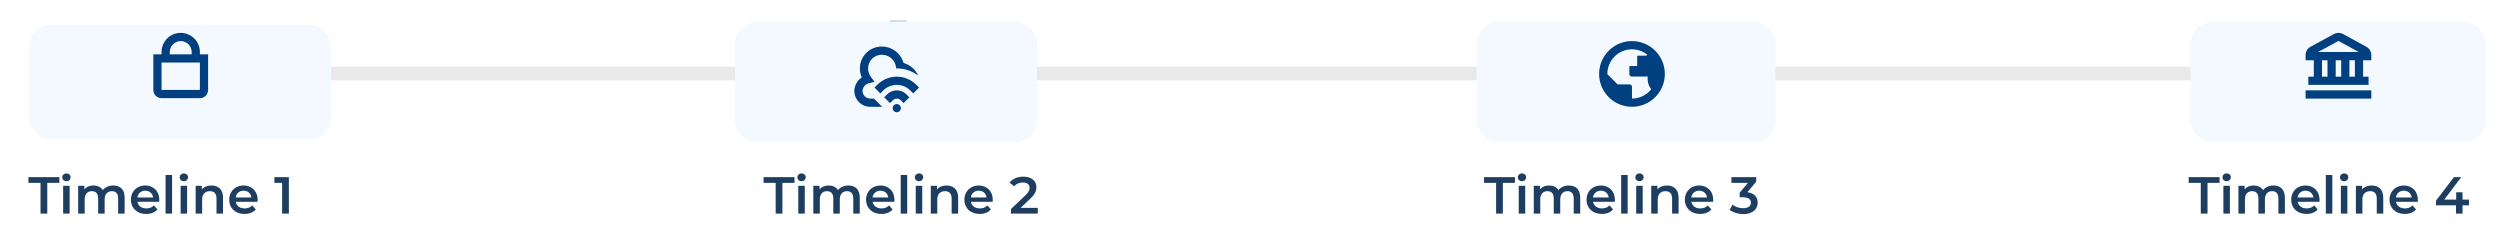 <svg width="913" height="83" viewBox="0 0 913 83" fill="none" xmlns="http://www.w3.org/2000/svg">
<g filter="url(#filter0_d)">
<rect x="54.562" y="20.343" width="6.062" height="22" fill="#C9DCEE"/>
<rect x="324.946" y="3.343" width="6.062" height="22" fill="#C9DCEE"/>
<path d="M569.867 20.343L575.93 20.343V42.343H569.867L569.867 20.343Z" fill="#C9DCEE"/>
<path opacity="0.93" d="M14.797 62.79H10.389V60.7H21.675V62.79H17.267V74H14.797V62.79ZM23.059 63.854H25.434V74H23.059V63.854ZM24.256 62.182C23.826 62.182 23.465 62.049 23.173 61.783C22.882 61.504 22.736 61.162 22.736 60.757C22.736 60.352 22.882 60.016 23.173 59.75C23.465 59.471 23.826 59.332 24.256 59.332C24.687 59.332 25.048 59.465 25.339 59.731C25.631 59.984 25.776 60.307 25.776 60.7C25.776 61.118 25.631 61.473 25.339 61.764C25.061 62.043 24.7 62.182 24.256 62.182ZM41.357 63.74C42.637 63.74 43.65 64.114 44.397 64.861C45.145 65.596 45.518 66.704 45.518 68.186V74H43.143V68.49C43.143 67.603 42.947 66.938 42.554 66.495C42.162 66.039 41.598 65.811 40.863 65.811C40.065 65.811 39.426 66.077 38.944 66.609C38.463 67.128 38.222 67.876 38.222 68.851V74H35.847V68.49C35.847 67.603 35.651 66.938 35.258 66.495C34.866 66.039 34.302 65.811 33.567 65.811C32.757 65.811 32.111 66.071 31.629 66.59C31.161 67.109 30.926 67.863 30.926 68.851V74H28.551V63.854H30.812V65.146C31.192 64.69 31.667 64.342 32.237 64.101C32.807 63.86 33.441 63.74 34.137 63.74C34.897 63.74 35.569 63.886 36.151 64.177C36.747 64.456 37.215 64.874 37.557 65.431C37.975 64.899 38.514 64.487 39.172 64.196C39.831 63.892 40.559 63.74 41.357 63.74ZM58.184 68.984C58.184 69.149 58.172 69.383 58.146 69.687H50.185C50.325 70.434 50.685 71.03 51.268 71.473C51.864 71.904 52.598 72.119 53.472 72.119C54.587 72.119 55.505 71.752 56.227 71.017L57.5 72.48C57.044 73.025 56.468 73.436 55.771 73.715C55.075 73.994 54.289 74.133 53.415 74.133C52.3 74.133 51.319 73.911 50.47 73.468C49.621 73.025 48.963 72.41 48.494 71.625C48.038 70.827 47.81 69.928 47.81 68.927C47.81 67.939 48.032 67.052 48.475 66.267C48.931 65.469 49.558 64.848 50.356 64.405C51.154 63.962 52.053 63.74 53.054 63.74C54.042 63.74 54.922 63.962 55.695 64.405C56.48 64.836 57.089 65.45 57.519 66.248C57.962 67.033 58.184 67.945 58.184 68.984ZM53.054 65.64C52.294 65.64 51.648 65.868 51.116 66.324C50.597 66.767 50.28 67.363 50.166 68.11H55.923C55.822 67.375 55.511 66.78 54.992 66.324C54.473 65.868 53.827 65.64 53.054 65.64ZM60.465 59.902H62.84V74H60.465V59.902ZM65.958 63.854H68.333V74H65.958V63.854ZM67.155 62.182C66.724 62.182 66.363 62.049 66.072 61.783C65.78 61.504 65.635 61.162 65.635 60.757C65.635 60.352 65.78 60.016 66.072 59.75C66.363 59.471 66.724 59.332 67.155 59.332C67.585 59.332 67.946 59.465 68.238 59.731C68.529 59.984 68.675 60.307 68.675 60.7C68.675 61.118 68.529 61.473 68.238 61.764C67.959 62.043 67.598 62.182 67.155 62.182ZM77.207 63.74C78.486 63.74 79.512 64.114 80.285 64.861C81.058 65.608 81.444 66.717 81.444 68.186V74H79.069V68.49C79.069 67.603 78.86 66.938 78.442 66.495C78.024 66.039 77.428 65.811 76.656 65.811C75.782 65.811 75.091 66.077 74.585 66.609C74.078 67.128 73.825 67.882 73.825 68.87V74H71.45V63.854H73.711V65.165C74.103 64.696 74.597 64.342 75.193 64.101C75.788 63.86 76.46 63.74 77.207 63.74ZM94.088 68.984C94.088 69.149 94.075 69.383 94.049 69.687H86.088C86.228 70.434 86.589 71.03 87.171 71.473C87.767 71.904 88.501 72.119 89.376 72.119C90.49 72.119 91.409 71.752 92.13 71.017L93.403 72.48C92.948 73.025 92.371 73.436 91.674 73.715C90.978 73.994 90.192 74.133 89.319 74.133C88.204 74.133 87.222 73.911 86.374 73.468C85.525 73.025 84.866 72.41 84.397 71.625C83.942 70.827 83.713 69.928 83.713 68.927C83.713 67.939 83.935 67.052 84.379 66.267C84.835 65.469 85.462 64.848 86.26 64.405C87.058 63.962 87.957 63.74 88.957 63.74C89.945 63.74 90.826 63.962 91.599 64.405C92.384 64.836 92.992 65.45 93.422 66.248C93.866 67.033 94.088 67.945 94.088 68.984ZM88.957 65.64C88.198 65.64 87.552 65.868 87.019 66.324C86.5 66.767 86.183 67.363 86.07 68.11H91.826C91.725 67.375 91.415 66.78 90.895 66.324C90.376 65.868 89.73 65.64 88.957 65.64ZM105.496 60.7V74H103.026V62.771H100.214V60.7H105.496Z" fill="#0E3156"/>
<path opacity="0.93" d="M283.268 74H285.738V62.79H290.146V60.7H278.86V62.79H283.268V74ZM292.727 62.182C293.62 62.182 294.247 61.536 294.247 60.7C294.247 59.921 293.601 59.332 292.727 59.332C291.853 59.332 291.207 59.959 291.207 60.757C291.207 61.555 291.853 62.182 292.727 62.182ZM291.53 74H293.905V63.854H291.53V74ZM309.828 63.74C308.213 63.74 306.845 64.386 306.028 65.431C305.325 64.291 304.09 63.74 302.608 63.74C301.221 63.74 300.043 64.234 299.283 65.146V63.854H297.022V74H299.397V68.851C299.397 66.837 300.461 65.811 302.038 65.811C303.482 65.811 304.318 66.685 304.318 68.49V74H306.693V68.851C306.693 66.837 307.776 65.811 309.334 65.811C310.778 65.811 311.614 66.685 311.614 68.49V74H313.989V68.186C313.989 65.127 312.279 63.74 309.828 63.74ZM326.655 68.984C326.655 65.811 324.489 63.74 321.525 63.74C318.504 63.74 316.281 65.906 316.281 68.927C316.281 71.948 318.485 74.133 321.886 74.133C323.634 74.133 325.059 73.563 325.971 72.48L324.698 71.017C323.976 71.758 323.083 72.119 321.943 72.119C320.176 72.119 318.941 71.169 318.656 69.687H326.617C326.636 69.459 326.655 69.174 326.655 68.984ZM321.525 65.64C323.083 65.64 324.204 66.647 324.394 68.11H318.637C318.865 66.628 319.986 65.64 321.525 65.64ZM328.936 74H331.311V59.902H328.936V74ZM335.626 62.182C336.519 62.182 337.146 61.536 337.146 60.7C337.146 59.921 336.5 59.332 335.626 59.332C334.752 59.332 334.106 59.959 334.106 60.757C334.106 61.555 334.752 62.182 335.626 62.182ZM334.429 74H336.804V63.854H334.429V74ZM345.678 63.74C344.196 63.74 342.961 64.234 342.182 65.165V63.854H339.921V74H342.296V68.87C342.296 66.837 343.436 65.811 345.127 65.811C346.647 65.811 347.54 66.685 347.54 68.49V74H349.915V68.186C349.915 65.127 348.11 63.74 345.678 63.74ZM362.558 68.984C362.558 65.811 360.392 63.74 357.428 63.74C354.407 63.74 352.184 65.906 352.184 68.927C352.184 71.948 354.388 74.133 357.789 74.133C359.537 74.133 360.962 73.563 361.874 72.48L360.601 71.017C359.879 71.758 358.986 72.119 357.846 72.119C356.079 72.119 354.844 71.169 354.559 69.687H362.52C362.539 69.459 362.558 69.174 362.558 68.984ZM357.428 65.64C358.986 65.64 360.107 66.647 360.297 68.11H354.54C354.768 66.628 355.889 65.64 357.428 65.64ZM372.732 71.91L376.285 68.528C378.128 66.799 378.489 65.621 378.489 64.329C378.489 61.973 376.627 60.51 373.739 60.51C371.554 60.51 369.711 61.327 368.685 62.714L370.414 64.044C371.155 63.094 372.238 62.657 373.53 62.657C375.164 62.657 376 63.36 376 64.576C376 65.317 375.772 66.096 374.48 67.331L369.198 72.347V74H379.002V71.91H372.732Z" fill="#0E3156"/>
<path opacity="0.93" d="M546.377 74H548.847V62.79H553.255V60.7H541.969V62.79H546.377V74ZM555.836 62.182C556.729 62.182 557.356 61.536 557.356 60.7C557.356 59.921 556.71 59.332 555.836 59.332C554.962 59.332 554.316 59.959 554.316 60.757C554.316 61.555 554.962 62.182 555.836 62.182ZM554.639 74H557.014V63.854H554.639V74ZM572.938 63.74C571.323 63.74 569.955 64.386 569.138 65.431C568.435 64.291 567.2 63.74 565.718 63.74C564.331 63.74 563.153 64.234 562.393 65.146V63.854H560.132V74H562.507V68.851C562.507 66.837 563.571 65.811 565.148 65.811C566.592 65.811 567.428 66.685 567.428 68.49V74H569.803V68.851C569.803 66.837 570.886 65.811 572.444 65.811C573.888 65.811 574.724 66.685 574.724 68.49V74H577.099V68.186C577.099 65.127 575.389 63.74 572.938 63.74ZM589.764 68.984C589.764 65.811 587.598 63.74 584.634 63.74C581.613 63.74 579.39 65.906 579.39 68.927C579.39 71.948 581.594 74.133 584.995 74.133C586.743 74.133 588.168 73.563 589.08 72.48L587.807 71.017C587.085 71.758 586.192 72.119 585.052 72.119C583.285 72.119 582.05 71.169 581.765 69.687H589.726C589.745 69.459 589.764 69.174 589.764 68.984ZM584.634 65.64C586.192 65.64 587.313 66.647 587.503 68.11H581.746C581.974 66.628 583.095 65.64 584.634 65.64ZM592.046 74H594.421V59.902H592.046V74ZM598.735 62.182C599.628 62.182 600.255 61.536 600.255 60.7C600.255 59.921 599.609 59.332 598.735 59.332C597.861 59.332 597.215 59.959 597.215 60.757C597.215 61.555 597.861 62.182 598.735 62.182ZM597.538 74H599.913V63.854H597.538V74ZM608.787 63.74C607.305 63.74 606.07 64.234 605.291 65.165V63.854H603.03V74H605.405V68.87C605.405 66.837 606.545 65.811 608.236 65.811C609.756 65.811 610.649 66.685 610.649 68.49V74H613.024V68.186C613.024 65.127 611.219 63.74 608.787 63.74ZM625.668 68.984C625.668 65.811 623.502 63.74 620.538 63.74C617.517 63.74 615.294 65.906 615.294 68.927C615.294 71.948 617.498 74.133 620.899 74.133C622.647 74.133 624.072 73.563 624.984 72.48L623.711 71.017C622.989 71.758 622.096 72.119 620.956 72.119C619.189 72.119 617.954 71.169 617.669 69.687H625.63C625.649 69.459 625.668 69.174 625.668 68.984ZM620.538 65.64C622.096 65.64 623.217 66.647 623.407 68.11H617.65C617.878 66.628 618.999 65.64 620.538 65.64ZM638.14 66.191L641.37 62.353V60.7H632.307V62.771H638.349L635.328 66.362V68.053H636.544C638.558 68.053 639.432 68.832 639.432 70.029C639.432 71.264 638.387 72.043 636.62 72.043C635.119 72.043 633.675 71.53 632.725 70.732L631.661 72.651C632.896 73.62 634.777 74.19 636.658 74.19C640.23 74.19 641.921 72.252 641.921 70.01C641.921 68.015 640.648 66.514 638.14 66.191Z" fill="#0E3156"/>
<path opacity="0.93" d="M803.719 74H806.189V62.79H810.597V60.7H799.311V62.79H803.719V74ZM813.178 62.182C814.071 62.182 814.698 61.536 814.698 60.7C814.698 59.921 814.052 59.332 813.178 59.332C812.304 59.332 811.658 59.959 811.658 60.757C811.658 61.555 812.304 62.182 813.178 62.182ZM811.981 74H814.356V63.854H811.981V74ZM830.28 63.74C828.665 63.74 827.297 64.386 826.48 65.431C825.777 64.291 824.542 63.74 823.06 63.74C821.673 63.74 820.495 64.234 819.735 65.146V63.854H817.474V74H819.849V68.851C819.849 66.837 820.913 65.811 822.49 65.811C823.934 65.811 824.77 66.685 824.77 68.49V74H827.145V68.851C827.145 66.837 828.228 65.811 829.786 65.811C831.23 65.811 832.066 66.685 832.066 68.49V74H834.441V68.186C834.441 65.127 832.731 63.74 830.28 63.74ZM847.106 68.984C847.106 65.811 844.94 63.74 841.976 63.74C838.955 63.74 836.732 65.906 836.732 68.927C836.732 71.948 838.936 74.133 842.337 74.133C844.085 74.133 845.51 73.563 846.422 72.48L845.149 71.017C844.427 71.758 843.534 72.119 842.394 72.119C840.627 72.119 839.392 71.169 839.107 69.687H847.068C847.087 69.459 847.106 69.174 847.106 68.984ZM841.976 65.64C843.534 65.64 844.655 66.647 844.845 68.11H839.088C839.316 66.628 840.437 65.64 841.976 65.64ZM849.388 74H851.763V59.902H849.388V74ZM856.077 62.182C856.97 62.182 857.597 61.536 857.597 60.7C857.597 59.921 856.951 59.332 856.077 59.332C855.203 59.332 854.557 59.959 854.557 60.757C854.557 61.555 855.203 62.182 856.077 62.182ZM854.88 74H857.255V63.854H854.88V74ZM866.129 63.74C864.647 63.74 863.412 64.234 862.633 65.165V63.854H860.372V74H862.747V68.87C862.747 66.837 863.887 65.811 865.578 65.811C867.098 65.811 867.991 66.685 867.991 68.49V74H870.366V68.186C870.366 65.127 868.561 63.74 866.129 63.74ZM883.01 68.984C883.01 65.811 880.844 63.74 877.88 63.74C874.859 63.74 872.636 65.906 872.636 68.927C872.636 71.948 874.84 74.133 878.241 74.133C879.989 74.133 881.414 73.563 882.326 72.48L881.053 71.017C880.331 71.758 879.438 72.119 878.298 72.119C876.531 72.119 875.296 71.169 875.011 69.687H882.972C882.991 69.459 883.01 69.174 883.01 68.984ZM877.88 65.64C879.438 65.64 880.559 66.647 880.749 68.11H874.992C875.22 66.628 876.341 65.64 877.88 65.64ZM901.676 68.889H899.32V66.21H897.002V68.889H892.651L898.826 60.7H896.185L889.63 69.269V70.979H896.926V74H899.32V70.979H901.676V68.889Z" fill="#0E3156"/>
<rect opacity="0.49" x="843.613" y="20.343" width="5" height="782.052" transform="rotate(90 843.613 20.343)" fill="#CECECE" fill-opacity="0.91"/>
<g filter="url(#filter1_d)">
<rect x="10.637" y="1" width="110.336" height="42" rx="8" fill="#F4F9FF"/>
</g>
<g filter="url(#filter2_d)">
<rect x="268.383" width="110.336" height="44" rx="8" fill="#F4F9FF"/>
</g>
<g filter="url(#filter3_d)">
<rect x="539.281" width="109.124" height="44" rx="8" fill="#F4F9FF"/>
</g>
<g filter="url(#filter4_d)">
<rect x="799.965" width="107.911" height="44" rx="8" fill="#F4F9FF"/>
</g>
<path d="M842 29H866V32H842V29ZM866 16.1V18H863V24H865V27H843V24H845V18H842V16.1C841.999 15.486 842.163 14.883 842.476 14.355C842.789 13.827 843.238 13.394 843.777 13.1L852.367 8.416C852.868 8.142 853.429 7.998 854 7.998C854.571 7.998 855.132 8.142 855.633 8.416L864.224 13.1C864.763 13.394 865.212 13.828 865.525 14.356C865.837 14.884 866.001 15.486 866 16.1ZM846.562 15H861.437L854.2 11.05C854.14 11.017 854.073 10.999 854.005 10.999C853.937 10.999 853.87 11.017 853.81 11.05L846.562 15ZM853 18V24H855V18H853ZM848 24H850V18H848V24ZM860 18H858V24H860V18Z" fill="#004080"/>
<path d="M72.999 15.849V15C72.999 13.143 72.262 11.363 70.949 10.05C69.636 8.738 67.856 8 65.999 8C64.143 8 62.362 8.738 61.05 10.05C59.737 11.363 58.999 13.143 58.999 15V15.849H55.999V28.849C55.999 29.645 56.316 30.408 56.878 30.97C57.441 31.533 58.204 31.849 58.999 31.849H72.999C73.795 31.849 74.558 31.533 75.121 30.97C75.683 30.408 75.999 29.645 75.999 28.849V15.849H72.999ZM61.999 15C61.999 13.939 62.421 12.922 63.171 12.172C63.921 11.421 64.939 11 65.999 11C67.06 11 68.078 11.421 68.828 12.172C69.578 12.922 69.999 13.939 69.999 15V15.849H61.999V15ZM58.999 28.849V18.849H72.999V28.849H58.999Z" fill="#004080"/>
<path d="M333.521 30.112L332.46 29.051C331.81 28.401 331.038 27.885 330.189 27.533C329.34 27.181 328.429 27 327.51 27C326.591 27 325.68 27.181 324.831 27.533C323.982 27.885 323.21 28.401 322.56 29.051L321.5 30.112L319.379 27.991L320.439 26.93C322.314 25.054 324.858 24.001 327.51 24.001C330.162 24.001 332.706 25.054 334.581 26.93L335.642 27.991L333.521 30.112ZM332.106 31.525L331.046 30.465C330.107 29.529 328.836 29.003 327.51 29.003C326.185 29.003 324.914 29.529 323.975 30.465L322.914 31.525L325.035 33.647L326.096 32.587C326.282 32.401 326.502 32.254 326.745 32.153C326.988 32.052 327.248 32.001 327.51 32.001C327.773 32.001 328.033 32.052 328.276 32.153C328.519 32.254 328.739 32.401 328.925 32.587L329.985 33.647L332.106 31.525ZM326.01 35.501C326.01 35.797 326.098 36.087 326.263 36.334C326.428 36.581 326.662 36.773 326.936 36.886C327.21 37 327.512 37.03 327.803 36.972C328.094 36.914 328.361 36.771 328.571 36.561C328.78 36.352 328.923 36.084 328.981 35.793C329.039 35.502 329.009 35.201 328.896 34.927C328.782 34.653 328.59 34.418 328.343 34.254C328.097 34.089 327.807 34.001 327.51 34.001C327.112 34.001 326.731 34.159 326.449 34.44C326.168 34.721 326.01 35.103 326.01 35.501ZM321.5 34.329L319.172 32.001H317.8C317.061 32.004 316.351 31.713 315.826 31.193C315.301 30.672 315.004 29.965 315 29.226C315.026 28.585 315.255 27.97 315.654 27.468C316.053 26.966 316.6 26.604 317.218 26.434L319.381 25.878L318.048 24.086C317.387 23.204 317.029 22.132 317.029 21.031C317.016 20.364 317.138 19.701 317.388 19.083C317.639 18.465 318.011 17.904 318.485 17.433C318.958 16.963 319.521 16.594 320.141 16.348C320.761 16.101 321.424 15.983 322.091 16.001C323.341 16.001 324.549 16.453 325.491 17.273C326.434 18.094 327.048 19.228 327.221 20.466L327.291 20.995C327.365 20.995 327.436 20.98 327.51 20.98C330.326 20.976 333.065 21.894 335.31 23.594C334.817 22.48 334.083 21.491 333.16 20.696C332.238 19.902 331.15 19.323 329.976 19.001C329.496 17.277 328.466 15.758 327.042 14.675C325.619 13.592 323.88 13.004 322.091 13.001C321.031 12.987 319.979 13.185 318.997 13.584C318.015 13.982 317.122 14.572 316.371 15.32C315.62 16.068 315.026 16.959 314.624 17.939C314.222 18.92 314.02 19.971 314.029 21.031C314.028 22.157 314.263 23.271 314.72 24.301C313.896 24.834 313.216 25.562 312.741 26.422C312.267 27.281 312.012 28.244 312 29.226C312.005 30.76 312.618 32.23 313.705 33.313C314.793 34.396 316.265 35.003 317.8 35.001H322.176L321.5 34.329Z" fill="#004080"/>
<path d="M596 11C593.626 11 591.306 11.704 589.333 13.022C587.359 14.341 585.821 16.215 584.913 18.408C584.005 20.601 583.767 23.013 584.23 25.341C584.693 27.669 585.836 29.807 587.514 31.485C589.192 33.163 591.331 34.306 593.658 34.769C595.986 35.232 598.399 34.995 600.592 34.087C602.784 33.178 604.659 31.64 605.977 29.667C607.296 27.694 608 25.373 608 23C607.996 19.819 606.731 16.768 604.481 14.518C602.231 12.269 599.181 11.003 596 11ZM596 32V27.693C596 27.461 595.907 27.238 595.743 27.074C595.579 26.91 595.357 26.818 595.125 26.818H590.75L587 23.072C587 23.048 587 23.024 587 23C586.998 21.306 587.474 19.647 588.374 18.212C589.274 16.777 590.562 15.626 592.087 14.891C593.613 14.156 595.316 13.867 596.999 14.058C598.681 14.248 600.276 14.91 601.6 15.967L601.249 16.318H597.909V20.136H595.045V23.08C595.045 23.312 595.137 23.535 595.301 23.699C595.465 23.863 595.687 23.955 595.92 23.955H601.727V24.9C601.729 26.249 602.187 27.557 603.027 28.612C602.185 29.669 601.117 30.522 599.9 31.109C598.683 31.695 597.35 32 596 32Z" fill="#004080"/>
</g>
<defs>
<filter id="filter0_d" x="6.389" y="0" width="905.487" height="82.19" filterUnits="userSpaceOnUse" color-interpolation-filters="sRGB">
<feFlood flood-opacity="0" result="BackgroundImageFix"/>
<feColorMatrix in="SourceAlpha" type="matrix" values="0 0 0 0 0 0 0 0 0 0 0 0 0 0 0 0 0 0 127 0" result="hardAlpha"/>
<feOffset dy="4"/>
<feGaussianBlur stdDeviation="2"/>
<feComposite in2="hardAlpha" operator="out"/>
<feColorMatrix type="matrix" values="0 0 0 0 0 0 0 0 0 0 0 0 0 0 0 0 0 0 0.25 0"/>
<feBlend mode="normal" in2="BackgroundImageFix" result="effect1_dropShadow"/>
<feBlend mode="normal" in="SourceGraphic" in2="effect1_dropShadow" result="shape"/>
</filter>
<filter id="filter1_d" x="6.637" y="1" width="118.336" height="50" filterUnits="userSpaceOnUse" color-interpolation-filters="sRGB">
<feFlood flood-opacity="0" result="BackgroundImageFix"/>
<feColorMatrix in="SourceAlpha" type="matrix" values="0 0 0 0 0 0 0 0 0 0 0 0 0 0 0 0 0 0 127 0" result="hardAlpha"/>
<feOffset dy="4"/>
<feGaussianBlur stdDeviation="2"/>
<feColorMatrix type="matrix" values="0 0 0 0 0 0 0 0 0 0 0 0 0 0 0 0 0 0 0.11 0"/>
<feBlend mode="normal" in2="BackgroundImageFix" result="effect1_dropShadow"/>
<feBlend mode="normal" in="SourceGraphic" in2="effect1_dropShadow" result="shape"/>
</filter>
<filter id="filter2_d" x="264.383" y="0" width="118.336" height="52" filterUnits="userSpaceOnUse" color-interpolation-filters="sRGB">
<feFlood flood-opacity="0" result="BackgroundImageFix"/>
<feColorMatrix in="SourceAlpha" type="matrix" values="0 0 0 0 0 0 0 0 0 0 0 0 0 0 0 0 0 0 127 0" result="hardAlpha"/>
<feOffset dy="4"/>
<feGaussianBlur stdDeviation="2"/>
<feColorMatrix type="matrix" values="0 0 0 0 0 0 0 0 0 0 0 0 0 0 0 0 0 0 0.11 0"/>
<feBlend mode="normal" in2="BackgroundImageFix" result="effect1_dropShadow"/>
<feBlend mode="normal" in="SourceGraphic" in2="effect1_dropShadow" result="shape"/>
</filter>
<filter id="filter3_d" x="535.281" y="0" width="117.124" height="52" filterUnits="userSpaceOnUse" color-interpolation-filters="sRGB">
<feFlood flood-opacity="0" result="BackgroundImageFix"/>
<feColorMatrix in="SourceAlpha" type="matrix" values="0 0 0 0 0 0 0 0 0 0 0 0 0 0 0 0 0 0 127 0" result="hardAlpha"/>
<feOffset dy="4"/>
<feGaussianBlur stdDeviation="2"/>
<feColorMatrix type="matrix" values="0 0 0 0 0 0 0 0 0 0 0 0 0 0 0 0 0 0 0.11 0"/>
<feBlend mode="normal" in2="BackgroundImageFix" result="effect1_dropShadow"/>
<feBlend mode="normal" in="SourceGraphic" in2="effect1_dropShadow" result="shape"/>
</filter>
<filter id="filter4_d" x="795.965" y="0" width="115.911" height="52" filterUnits="userSpaceOnUse" color-interpolation-filters="sRGB">
<feFlood flood-opacity="0" result="BackgroundImageFix"/>
<feColorMatrix in="SourceAlpha" type="matrix" values="0 0 0 0 0 0 0 0 0 0 0 0 0 0 0 0 0 0 127 0" result="hardAlpha"/>
<feOffset dy="4"/>
<feGaussianBlur stdDeviation="2"/>
<feColorMatrix type="matrix" values="0 0 0 0 0 0 0 0 0 0 0 0 0 0 0 0 0 0 0.11 0"/>
<feBlend mode="normal" in2="BackgroundImageFix" result="effect1_dropShadow"/>
<feBlend mode="normal" in="SourceGraphic" in2="effect1_dropShadow" result="shape"/>
</filter>
</defs>
</svg>
